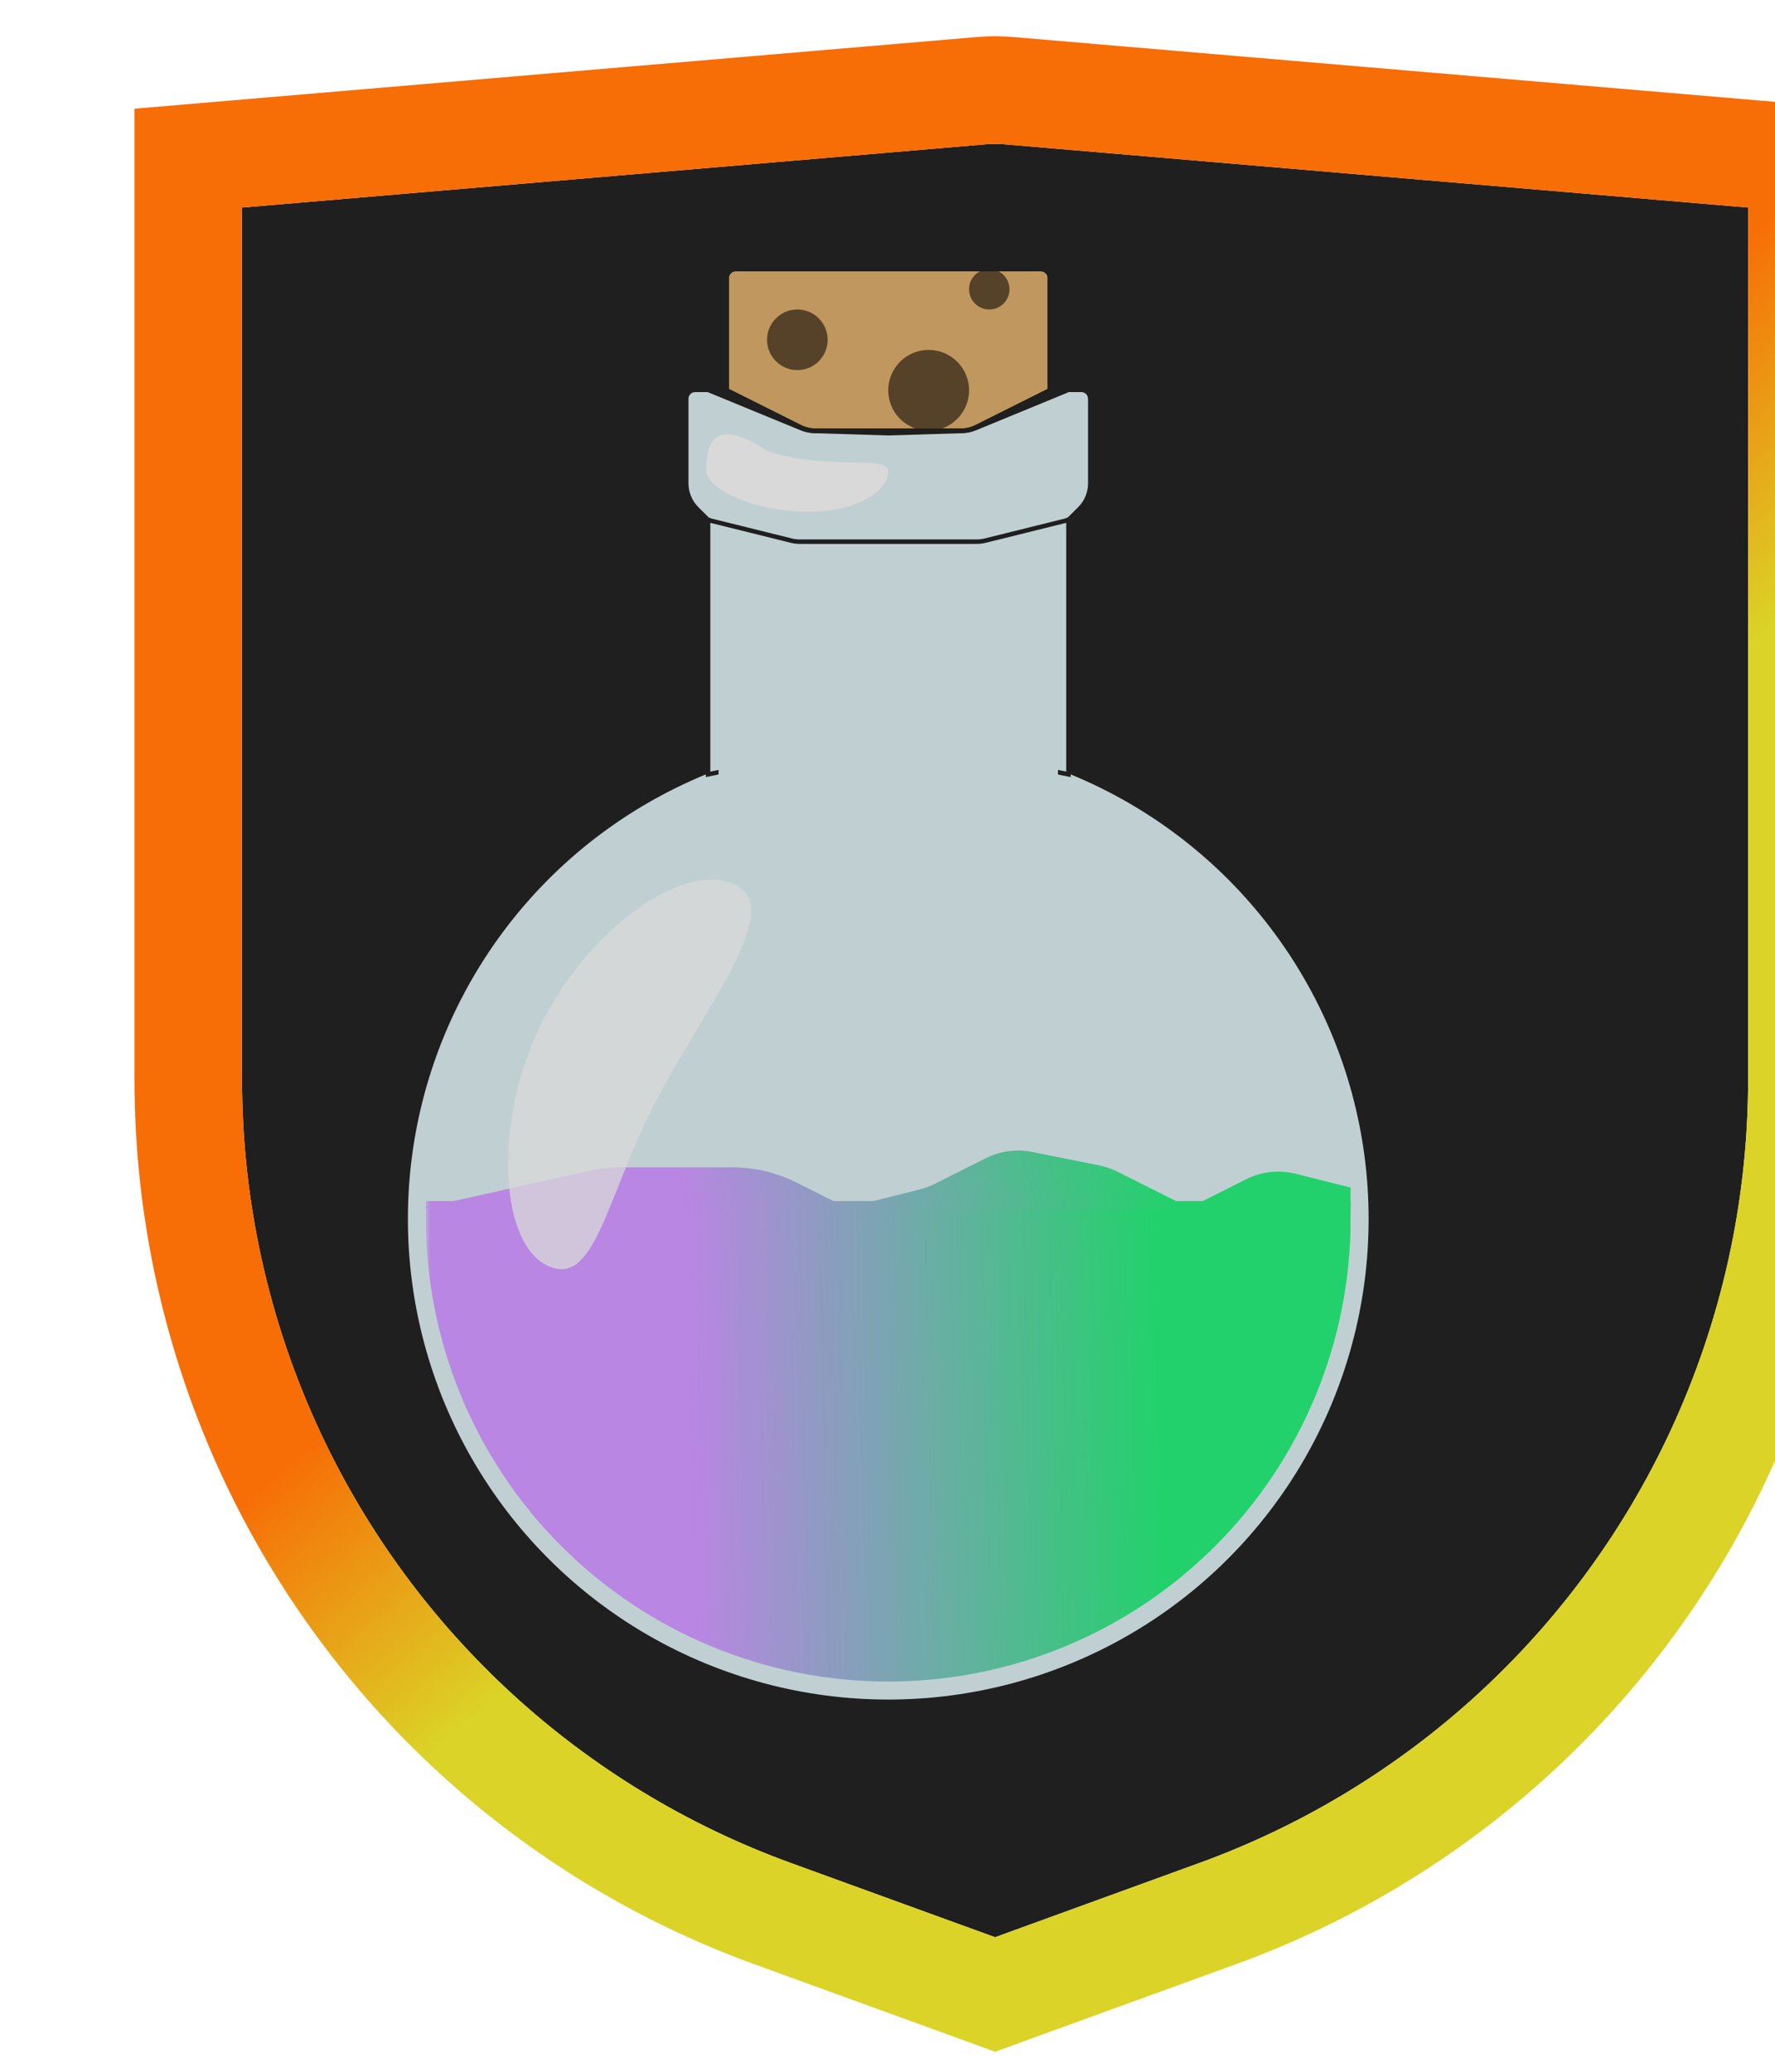<svg
        width="198"
        height="231"
        viewBox="0 0 198 231"
        fill="none"
        xmlns="http://www.w3.org/2000/svg"
        xmlns:cc="http://creativecommons.org/ns#"
        xmlns:dc="http://purl.org/dc/elements/1.1/"
        xmlns:rdf="http://www.w3.org/1999/02/22-rdf-syntax-ns#"
>
    <title>STC Hub: Shield and Potion</title>
    <g filter="url(#filter0_dii_107_1155)">
        <path d="M12 116.366V19.143L94.983 12.086C95.66 12.029 96.34 12.029 97.017 12.086L180 19.143V116.366C180 129.957 177.019 143.382 171.268 155.695C160.838 178.026 141.965 195.3 118.8 203.716L96 212L73.2 203.716C50.035 195.3 31.162 178.026 20.732 155.695C14.981 143.382 12 129.957 12 116.366Z"
              fill="#1F1F1F"/>
        <path d="M11.492 13.164L6 13.631V19.143V116.366C6 130.834 9.173 145.126 15.296 158.234C26.399 182.007 46.491 200.396 71.151 209.355L93.951 217.639L96 218.384L98.049 217.639L120.849 209.356C145.509 200.396 165.601 182.007 176.704 158.234C182.827 145.126 186 130.834 186 116.366V19.143V13.631L180.508 13.164L97.525 6.108C96.51 6.022 95.49 6.022 94.475 6.108L11.492 13.164Z"
              stroke="url(#paint0_linear_107_1155)" stroke-width="12"/>
    </g>
    <g filter="url(#filter1_d_107_1155)">
        <circle cx="96.085" cy="132.916" r="53.834" fill="#C0D0D2" stroke="#1F1F1F" stroke-width="0.5"/>
        <mask id="path-4-outside-1_107_1155" maskUnits="userSpaceOnUse" x="44.507" y="130.338" width="104" height="55"
              fill="black">
            <rect fill="white" x="44.507" y="130.338" width="104" height="55"/>
            <path d="M145.662 132.916C145.662 139.426 144.38 145.873 141.888 151.888C139.397 157.903 135.745 163.368 131.141 167.972C126.537 172.576 121.072 176.228 115.057 178.719C109.042 181.211 102.595 182.493 96.085 182.493C89.574 182.493 83.127 181.211 77.112 178.719C71.097 176.228 65.632 172.576 61.028 167.972C56.424 163.368 52.772 157.903 50.281 151.888C47.789 145.873 46.507 139.426 46.507 132.916L96.085 132.916H145.662Z"/>
        </mask>
        <path d="M145.662 132.916C145.662 139.426 144.38 145.873 141.888 151.888C139.397 157.903 135.745 163.368 131.141 167.972C126.537 172.576 121.072 176.228 115.057 178.719C109.042 181.211 102.595 182.493 96.085 182.493C89.574 182.493 83.127 181.211 77.112 178.719C71.097 176.228 65.632 172.576 61.028 167.972C56.424 163.368 52.772 157.903 50.281 151.888C47.789 145.873 46.507 139.426 46.507 132.916L96.085 132.916H145.662Z"
              fill="url(#paint1_linear_107_1155)"/>
        <path d="M145.662 132.916C145.662 139.426 144.38 145.873 141.888 151.888C139.397 157.903 135.745 163.368 131.141 167.972C126.537 172.576 121.072 176.228 115.057 178.719C109.042 181.211 102.595 182.493 96.085 182.493C89.574 182.493 83.127 181.211 77.112 178.719C71.097 176.228 65.632 172.576 61.028 167.972C56.424 163.368 52.772 157.903 50.281 151.888C47.789 145.873 46.507 139.426 46.507 132.916L96.085 132.916H145.662Z"
              stroke="url(#paint2_linear_107_1155)" stroke-width="4" mask="url(#path-4-outside-1_107_1155)"/>
        <path d="M44.253 131.662L62.765 127.538C63.907 127.283 65.074 127.155 66.245 127.155H78.681C81.17 127.155 83.625 127.736 85.851 128.851L91.458 131.662L99.596 129.622C100.163 129.48 100.713 129.276 101.236 129.014L106.981 126.135C108.575 125.335 110.39 125.092 112.138 125.442L119.627 126.944C120.326 127.084 121.002 127.317 121.639 127.636L129.671 131.662L136.01 128.484C137.721 127.627 139.683 127.411 141.54 127.876L147.653 129.409V131.662H129.671H91.458H44.253Z"
              fill="url(#paint3_linear_107_1155)"/>
        <path d="M75.986 83.338V54.977L74.731 53.731C73.975 52.98 73.55 51.959 73.55 50.893V41.466C73.55 40.914 73.997 40.466 74.55 40.466H75.986L86.398 44.751C86.843 44.934 87.317 45.036 87.798 45.05L96.085 45.303L104.371 45.05C104.852 45.036 105.327 44.934 105.772 44.751L116.184 40.466H117.62C118.172 40.466 118.62 40.914 118.62 41.466V50.893C118.62 51.959 118.195 52.98 117.438 53.731L116.184 54.977V83.338L105.493 81.165C105.231 81.111 104.964 81.085 104.696 81.085H96.085H87.473C87.206 81.085 86.939 81.111 86.676 81.165L75.986 83.338Z"
              fill="#C0D0D2"/>
        <path d="M75.986 54.977V83.338L86.676 81.165C86.939 81.111 87.206 81.085 87.473 81.085H96.085H104.696C104.964 81.085 105.231 81.111 105.493 81.165L116.184 83.338V54.977M75.986 54.977L74.731 53.731C73.975 52.98 73.55 51.959 73.55 50.893V41.466C73.55 40.914 73.997 40.466 74.55 40.466H75.986L86.398 44.751C86.843 44.934 87.317 45.036 87.798 45.05L96.085 45.303L104.371 45.05C104.852 45.036 105.327 44.934 105.772 44.751L116.184 40.466H117.62C118.172 40.466 118.62 40.914 118.62 41.466V50.893C118.62 51.959 118.195 52.98 117.438 53.731L116.184 54.977M75.986 54.977L85.256 57.277C85.571 57.355 85.895 57.395 86.22 57.395H96.085H105.95C106.275 57.395 106.598 57.355 106.913 57.277L116.184 54.977"
              stroke="#1F1F1F" stroke-width="0.5" stroke-linecap="square"/>
        <rect x="77.156" y="76.578" width="37.859" height="9.014" fill="#C0D0D2"/>
        <path d="M78.057 40.521V28C78.057 27.448 78.504 27 79.057 27H113.113C113.665 27 114.113 27.448 114.113 28V40.521L105.943 44.606C105.388 44.884 104.776 45.028 104.155 45.028H96.085H88.015C87.394 45.028 86.782 44.884 86.226 44.606L78.057 40.521Z"
              fill="#C0975E" stroke="#1F1F1F" stroke-width="0.5" stroke-linecap="round"/>
        <circle cx="85.944" cy="34.887" r="3.38" fill="#554229"/>
        <circle cx="100.591" cy="40.521" r="4.507" fill="#554229"/>
        <circle cx="107.352" cy="29.253" r="2.254" fill="#554229"/>
        <path d="M78.057 40.521V28C78.057 27.448 78.504 27 79.057 27H113.113C113.665 27 114.113 27.448 114.113 28V40.521L105.943 44.606C105.388 44.884 104.776 45.028 104.155 45.028H96.085H88.015C87.394 45.028 86.782 44.884 86.226 44.606L78.057 40.521Z"
              stroke="#1F1F1F" stroke-width="0.5" stroke-linecap="round"/>
        <path opacity="0.75"
              d="M70.087 119.929C64.58 130.552 63.36 140.861 57.931 138.046C52.502 135.232 52.123 121.291 57.63 110.668C63.137 100.044 73.657 92.879 79.086 95.694C84.515 98.508 75.594 109.305 70.087 119.929Z"
              fill="#D9D9D9"/>
        <path d="M96.085 49.535C96.085 51.402 93.293 54.042 87.071 54.042C80.848 54.042 75.803 51.402 75.803 49.535C75.803 47.669 75.803 42.775 82.564 47.282C89.324 49.535 96.085 47.669 96.085 49.535Z"
              fill="#D9D9D9"/>
    </g>
    <defs>
        <filter id="filter0_dii_107_1155" x="0" y="-2.957" width="198" height="233.724" filterUnits="userSpaceOnUse"
                color-interpolation-filters="sRGB">
            <feFlood flood-opacity="0" result="BackgroundImageFix"/>
            <feColorMatrix in="SourceAlpha" type="matrix" values="0 0 0 0 0 0 0 0 0 0 0 0 0 0 0 0 0 0 127 0"
                           result="hardAlpha"/>
            <feOffset dx="3" dy="3"/>
            <feGaussianBlur stdDeviation="1.5"/>
            <feComposite in2="hardAlpha" operator="out"/>
            <feColorMatrix type="matrix" values="0 0 0 0 0 0 0 0 0 0 0 0 0 0 0 0 0 0 0.33 0"/>
            <feBlend mode="normal" in2="BackgroundImageFix" result="effect1_dropShadow_107_1155"/>
            <feBlend mode="normal" in="SourceGraphic" in2="effect1_dropShadow_107_1155" result="shape"/>
            <feColorMatrix in="SourceAlpha" type="matrix" values="0 0 0 0 0 0 0 0 0 0 0 0 0 0 0 0 0 0 127 0"
                           result="hardAlpha"/>
            <feOffset dx="6" dy="-5"/>
            <feGaussianBlur stdDeviation="1.5"/>
            <feComposite in2="hardAlpha" operator="arithmetic" k2="-1" k3="1"/>
            <feColorMatrix type="matrix" values="0 0 0 0 0 0 0 0 0 0 0 0 0 0 0 0 0 0 0.33 0"/>
            <feBlend mode="normal" in2="shape" result="effect2_innerShadow_107_1155"/>
            <feColorMatrix in="SourceAlpha" type="matrix" values="0 0 0 0 0 0 0 0 0 0 0 0 0 0 0 0 0 0 127 0"
                           result="hardAlpha"/>
            <feOffset dx="6" dy="6"/>
            <feGaussianBlur stdDeviation="1.5"/>
            <feComposite in2="hardAlpha" operator="arithmetic" k2="-1" k3="1"/>
            <feColorMatrix type="matrix" values="0 0 0 0 0 0 0 0 0 0 0 0 0 0 0 0 0 0 0.33 0"/>
            <feBlend mode="normal" in2="effect2_innerShadow_107_1155" result="effect3_innerShadow_107_1155"/>
        </filter>
        <filter id="filter1_d_107_1155" x="42" y="26.75" width="113.169" height="165.25" filterUnits="userSpaceOnUse"
                color-interpolation-filters="sRGB">
            <feFlood flood-opacity="0" result="BackgroundImageFix"/>
            <feColorMatrix in="SourceAlpha" type="matrix" values="0 0 0 0 0 0 0 0 0 0 0 0 0 0 0 0 0 0 127 0"
                           result="hardAlpha"/>
            <feOffset dx="3" dy="3"/>
            <feGaussianBlur stdDeviation="1"/>
            <feComposite in2="hardAlpha" operator="out"/>
            <feColorMatrix type="matrix" values="0 0 0 0 0 0 0 0 0 0 0 0 0 0 0 0 0 0 0.33 0"/>
            <feBlend mode="normal" in2="BackgroundImageFix" result="effect1_dropShadow_107_1155"/>
            <feBlend mode="normal" in="SourceGraphic" in2="effect1_dropShadow_107_1155" result="shape"/>
        </filter>
        <linearGradient id="paint0_linear_107_1155" x1="12" y1="12" x2="180" y2="212" gradientUnits="userSpaceOnUse">
            <stop offset="0.443" stop-color="#F76D06"/>
            <stop offset="0.578" stop-color="#DBD327"/>
        </linearGradient>
        <linearGradient id="paint1_linear_107_1155" x1="146" y1="149" x2="46" y2="151"
                        gradientUnits="userSpaceOnUse">
            <stop offset="0.2" stop-color="#23D16C"/>
            <stop offset="0.72" stop-color="#B986E3"/>
        </linearGradient>
        <linearGradient id="paint2_linear_107_1155" x1="146" y1="149" x2="46" y2="151"
                        gradientUnits="userSpaceOnUse">
            <stop offset="0.2" stop-color="#23D16C"/>
            <stop offset="0.72" stop-color="#B986E3"/>
        </linearGradient>
        <linearGradient id="paint3_linear_107_1155" x1="148.006" y1="129.378" x2="52.609" y2="158.56"
                        gradientUnits="userSpaceOnUse">
            <stop offset="0.2" stop-color="#23D16C"/>
            <stop offset="0.72" stop-color="#B986E3"/>
        </linearGradient>
    </defs>
</svg>

